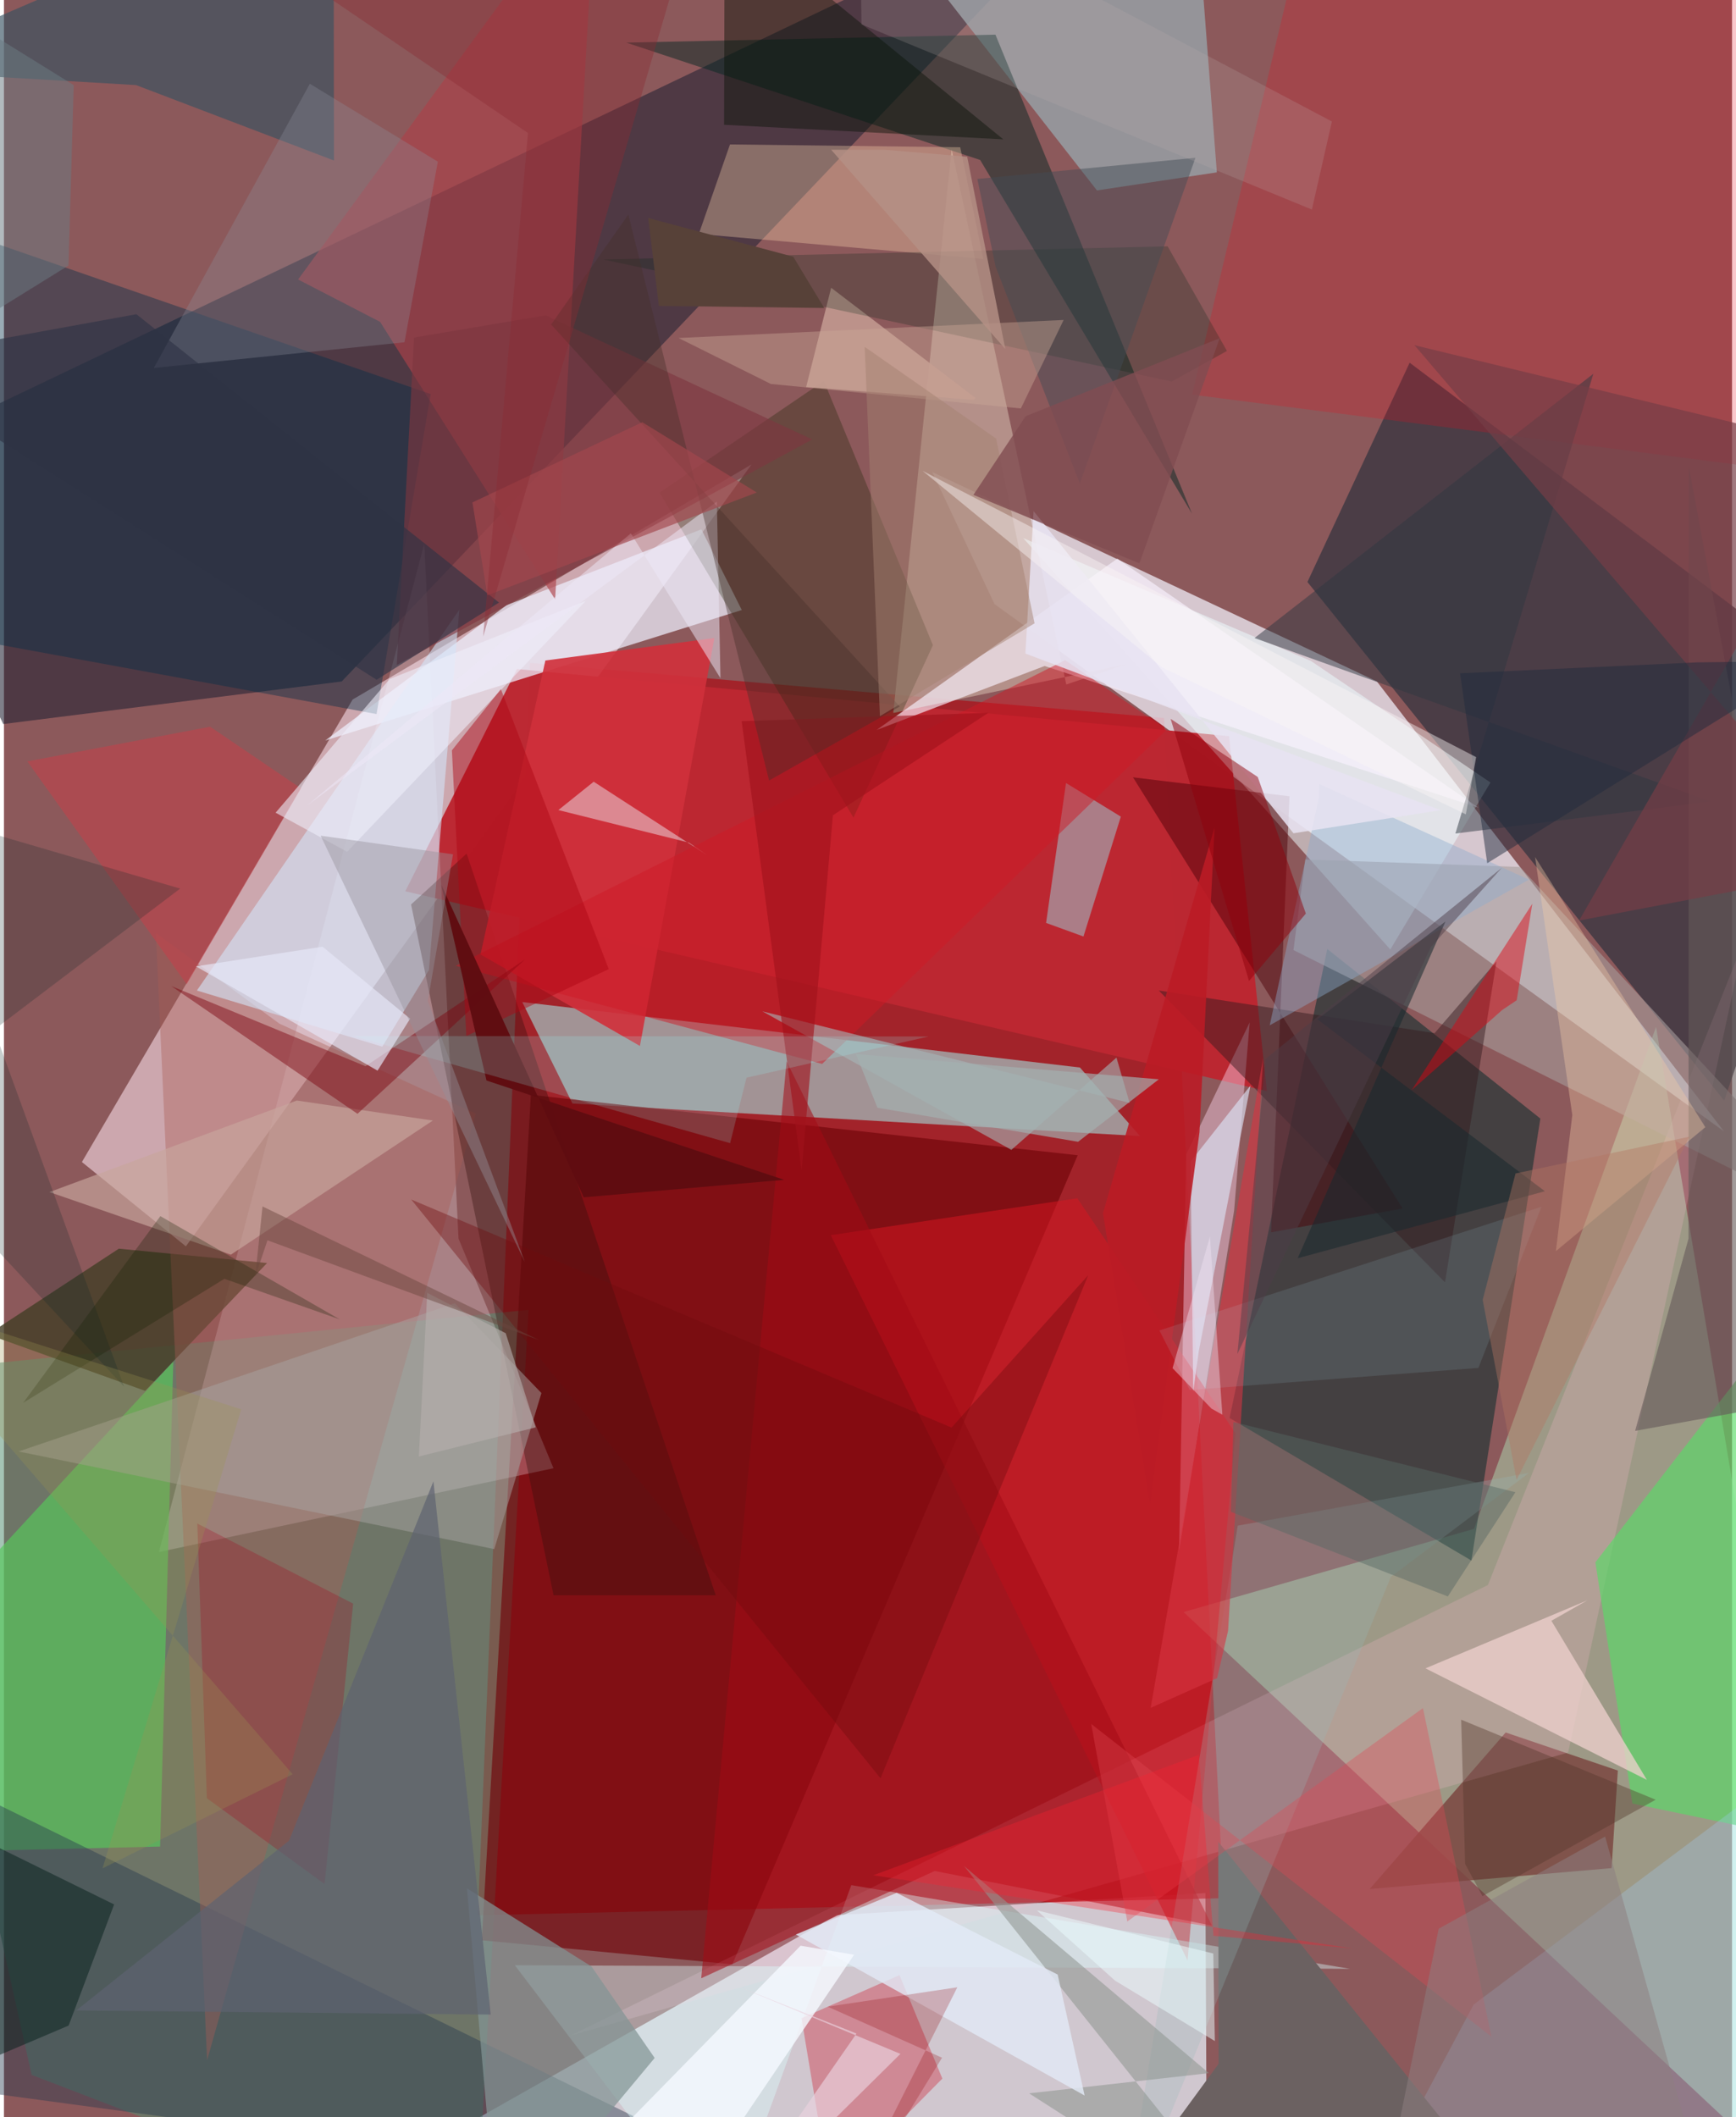 <svg xmlns="http://www.w3.org/2000/svg" width="228" height="278" viewBox="0 0 836 1024"><path fill="#8c595b" d="M0 0h836v1024H0z"/><path fill="#e6e9f3" fill-opacity=".761" d="M120.427 1086H582.06l-.823-170.395-178.294 10.645z"/><path fill="#ac0914" fill-opacity=".678" d="M254.53 320.61l-25.268 605.743 360.693-8.276-28.727-570.796z"/><path fill="#ece9f3" fill-opacity=".765" d="M832.104 547.205L479.218 292.173l-30.106-63.845L664.16 329.57z"/><path fill="#ffe6f1" fill-opacity=".557" d="M361.692 224.594L168.671 338.352 37.713 562.029l50.296 40.782z"/><path fill="#b7ffca" fill-opacity=".388" d="M898 1086l-98.756-589.314-88.053 242.77-140.53 40.239z"/><path fill="#242434" fill-opacity=".58" d="M536.135-62L-61.18 223.28-.343 350.191l163.725-20.579z"/><path fill="#a3bdbd" fill-opacity=".725" d="M520.526 516.32L250.74 484.656l24.283 49.08 274.572 15.743z"/><path fill="#3c3741" fill-opacity=".804" d="M898 339.72l-65.797 192.59-201.624-250.823 49.457-106.065z"/><path fill="#082b2c" fill-opacity=".541" d="M640.19 459l-47.251 226.844 116.978 68.94 33.349-213.777z"/><path fill="#bc2731" fill-opacity=".984" d="M194.143 431.082l416.826 96.631-18.293-171.668-344.512-32.466z"/><path fill="#538f71" fill-opacity=".522" d="M13.398 1003.548L-62 665.052l315.808-31.544L227.993 1086z"/><path fill="#6f0409" fill-opacity=".639" d="M352.36 950.085l167.087-391.329-264.534-29.236-23.755 408.916z"/><path fill="#faf1fd" fill-opacity=".263" d="M74.964 750.657L203.34 262.872l16.565 336.193 45.938 111.074z"/><path fill="#eef1fe" fill-opacity=".718" d="M155.434 358.153l201.507-63.105-19.544-39.036-94.275 36.697z"/><path fill="#98a1a7" fill-opacity=".812" d="M408.299-62L528.764 92.098l57.996-8.725L575.605-62z"/><path fill="#be9f95" fill-opacity=".792" d="M458.464 72.215l55.463 258.847 29.278-9.856-112.978 23.638z"/><path fill="#7b4741" fill-opacity=".851" d="M726.49 837.945l54.257 18.397-3.016 47.194-117.03 10.119z"/><path fill="#ab4149" fill-opacity=".647" d="M181.971 155.677l84.67 134.219L286.59-62 142.298 135.178z"/><path fill="#56c95a" fill-opacity=".659" d="M81.924 658.515L75.536 893.12l-78.913 1.847-7.827-135.768z"/><path fill="#26394f" fill-opacity=".424" d="M425.662 1070.768l-463.236-62.508 18.015-143.637 336.42 164.943z"/><path fill="#ffdaf5" fill-opacity=".416" d="M568.5 750.11l3.417-191.632 30.731-63.976-7.535 91.085z"/><path fill="#eefcff" fill-opacity=".514" d="M632.133 319.59l87.003 58.876-48.466 80.76-177.562-198.959z"/><path fill="#032622" fill-opacity=".478" d="M574.737 248.43L479.652 16.763l-178.567 3.85L472.252 77.37z"/><path fill="#ffbad2" fill-opacity=".212" d="M717.887 766.624l-443.762 217.9 482.58-136.884L841.79 454.9z"/><path fill="#1a2100" fill-opacity=".302" d="M449.412 312.05l-38.435 83.414-93.794-157.17 79.473-54.034z"/><path fill="#5ada68" fill-opacity=".651" d="M888.015 603.106L898 895.28l-110.221-22.993-17.888-116.663z"/><path fill="#012d46" fill-opacity=".4" d="M-62 97.633v203.201l242.248 44.527 26.193-154.77z"/><path fill="#a79c9d" fill-opacity=".588" d="M629.538 415.684l103.909 3.633L898 596.523l-274.17-137z"/><path fill="#d51622" fill-opacity=".525" d="M519.266 579.554l76.499 113.654L572.592 948.2l-172.58-350.786z"/><path fill="#443e27" fill-opacity=".812" d="M-7.75 645.428l76.074 27.289 58.959-61.832-71.71-6.941z"/><path fill="#eb0d1c" fill-opacity=".227" d="M898 232.37L835.773-62 631.866-48.14l-57.095 239.008z"/><path fill="#ab5c55" fill-opacity=".384" d="M133.205 495.078l95.06 43.557L98.272 996.426l-24.77-545.148z"/><path fill="#a2cffd" fill-opacity=".282" d="M711.019 969.523L648.971 1086 898 1028.172V829.428z"/><path fill="#d3e4f9" fill-opacity=".604" d="M93.333 479.08l126.961-184.185-14.702 174.277-22.576 37.07z"/><path fill="#a3a6b1" fill-opacity=".675" d="M513.785 378.71l26.532 16.263-18.083 57.981-18.083-6.565z"/><path fill="#32100d" fill-opacity=".365" d="M196.95 437.468l26.875-24.63 120.506 358.74-78.45-.013z"/><path fill="#daffff" fill-opacity=".4" d="M409.916 911.78l241.255 40.475-404.023-1.728 100.54 132.296z"/><path fill="#fed6b0" fill-opacity=".337" d="M473.772 125.253L336.15 113.167l15.085-43.304 111.39 1.363z"/><path fill="#4d0008" fill-opacity=".475" d="M621.898 385.129l-8.914 210.903 63.606-11.52-130.4-208.553z"/><path fill="#cf3243" fill-opacity=".412" d="M385.832 976.14l47.405-20.861 20.736 50.057-54.197 54.786z"/><path fill="#375261" fill-opacity=".643" d="M159.653 77.634l-95.751-36.48L-62 33.722 159.47-62z"/><path fill="#f0d1cf" fill-opacity=".745" d="M687.683 806.92l78.31-32.89-17.388 9.882 46.199 76.959z"/><path fill="#f8f3ff" fill-opacity=".647" d="M422.188 353.05l116.443-82.87 174.704 120.47-209.904-68.53z"/><path fill="#d0303b" fill-opacity=".914" d="M343.68 308.588l-36.012 197.306-77.132-44.268 31.384-142.164z"/><path fill="#839494" fill-opacity=".722" d="M223.97 913.3l60.286 37.832 30.542 44.235L239.257 1086z"/><path fill="#c0988f" fill-opacity=".91" d="M388.067 187.222l12.106-48.039 69.875 53.329-.876.873z"/><path fill="#a30b16" fill-opacity=".541" d="M450.255 904.929L337.32 956.824l41.295-443.508 205.767 418.022z"/><path fill="#a9a6a4" fill-opacity=".478" d="M218.162 630.338l41.86 43.43-22.824 75.475L7.096 702.03z"/><path fill="#6b6161" d="M523.306 1086l64.318-87.826-.178-107.405 155.987 193.628z"/><path fill="#c7a69c" fill-opacity=".671" d="M207.492 541.964l-65.81-9.68L21.999 576.57l87.787 30.262z"/><path fill="#012315" fill-opacity=".235" d="M564.94 184.544l26.717-14.81-28.7-50.59-273.052 6.351z"/><path fill="#8a8f9a" fill-opacity=".318" d="M209.905 78.204l-61.922-37.692-75.47 137.456 121.242-12.426z"/><path fill="#a2001b" fill-opacity=".259" d="M168.937 775.616l-75.402-38.734L98.17 869.74l56.94 41.517z"/><path fill="#97b9b8" fill-opacity=".267" d="M596.875 737.91l-56.47 342.823 130.552-318.105 66.792-50.215z"/><path fill="#2f3741" fill-opacity=".494" d="M768.905 180.774L702.168 403.15l123.565-15.513-220.765-79.027z"/><path fill="#e8d5dc" fill-opacity=".537" d="M285.296 378.087l-17.09 13.716 63.174 15.742 8.907 6.131z"/><path fill="#dbe0f2" fill-opacity=".659" d="M574.04 561.836l28.99-36.816-25.046 128.694-2.652 19.3z"/><path fill="#341b1e" fill-opacity=".471" d="M722.036 465.03l-24.893 155.198L558.66 479.073l133.438 20.621z"/><path fill="#ce1a26" fill-opacity=".49" d="M513.367 319.295L218.562 467.13l177.253 47.452L562.54 352.876z"/><path fill="#7d3640" fill-opacity=".631" d="M190.045 321.607l200.984-109.07-128.974-60.018-63.683 10.743z"/><path fill="#8f9791" fill-opacity=".573" d="M610.691 1086L464.454 902.503l118.463 100.201-86.986 9.771z"/><path fill="#7b0610" fill-opacity=".463" d="M80.894 476.905l90.137 61.807 81.038-74.67-77.175 51.644z"/><path fill="#a6b5b7" fill-opacity=".6" d="M544.565 533.439l-177.68-44.298 120.47 67.017 50.844-44.634z"/><path fill="#c2424b" fill-opacity=".584" d="M99.742 351.49l-88.425 16.768L88.375 476.04l55.327-94.718z"/><path fill="#655a5a" fill-opacity=".608" d="M898 672.382l-108.897 19.683 25.841-92.963.116-373.657z"/><path fill="#f5cba7" fill-opacity=".365" d="M740.711 414.52l18.004 124.775-7.929 65.816 72.298-59.93z"/><path fill="#09211e" fill-opacity=".522" d="M-52.721 868.97L-62 1019.38l93.292-39.697 22.002-58.572z"/><path fill="#e3ebf7" fill-opacity=".792" d="M522.8 1013.537l-13.054-58.52-77.87-39.513-48.781 20.143z"/><path fill="#0a1208" fill-opacity=".447" d="M348.37 60.356l135.083 7.038-143.924-117.35L348.702-62z"/><path fill="#e04855" fill-opacity=".349" d="M686.473 826.135l-143.04 103.23-17.455-95.554 193.62 151.273z"/><path fill="#763e46" fill-opacity=".69" d="M892.973 218.055L762.002 445.233 898 419.383 682.372 166.962z"/><path fill="#8eadcd" fill-opacity=".42" d="M612.34 495.917l125.409-70.473-101.462-46.22-.164 6.657z"/><path fill="#dc0612" fill-opacity=".463" d="M724.774 488.522l7.043-4.736 7.564-46.688-58.386 90.185z"/><path fill="#19282e" fill-opacity=".549" d="M635.405 493.025L745.47 576.16l-119.59 32.401 71.513-162.91z"/><path fill="#efeffb" fill-opacity=".576" d="M131.423 393.072l55.153-64.653 94.875-37.788-115.428 121.357z"/><path fill="#444b55" fill-opacity=".467" d="M520.485 233.887L479.732 128.99l-8.827-42.432 105.506-10.25z"/><path fill="#d63441" fill-opacity=".588" d="M554.754 826.032l32.138-14.368 5.292-22.852 16.978-277.137z"/><path fill="#e7e3f2" fill-opacity=".855" d="M494.144 316.1l200.92 75.751-71.229 11.172L498.098 247.21z"/><path fill="#eee7f7" fill-opacity=".506" d="M346.632 328.068l-43.358-70.111-156.6 131.635L344.883 242.6z"/><path fill="#bb1b25" fill-opacity=".894" d="M554.435 727.422l23.929-179.789 7.302-147.523-53.996 186.666z"/><path fill="#f5f9ff" fill-opacity=".82" d="M346.333 1041.417l64.945-95.974-25.88-4.38L243.383 1086z"/><path fill="#ad0512" fill-opacity=".459" d="M223.679 501.067l68.917-32.34-52.208-135.415-23.687 29.608z"/><path fill="#a0121b" fill-opacity=".631" d="M385.881 566.096l15.145-171.771 75.18-49.566-119.334 4.03z"/><path fill="#5e6270" fill-opacity=".686" d="M235.488 974.377L34.957 972.39l102.953-82.12 69.856-173.816z"/><path fill="#700c0f" fill-opacity=".388" d="M458.402 690.472L197.02 580.155l227.033 279.922L524.54 616.76z"/><path fill="#cba796" fill-opacity=".42" d="M491.95 197.563l-120.944-11.856-44.674-22.229 186.32-8.729z"/><path fill="#5f0d11" fill-opacity=".976" d="M233.442 522.612l143.976 48.023-96.922 8.477L211.54 427.83z"/><path fill="#533629" fill-opacity=".392" d="M706.865 901.476l-1.901-69.72 94.071 38.704-83.788 46.639z"/><path fill="#98ffff" fill-opacity=".176" d="M351.291 552.905L168.864 501.09l278.507.224-88.144 19.925z"/><path fill="#112729" fill-opacity=".231" d="M-43.335 392.184l128.583 37.59L-62 541.435 58.171 670.779z"/><path fill="#b1f2ff" fill-opacity=".11" d="M743.808 583.658l-30.507 77.957-139.689 10.679-14.644-28.807z"/><path fill="#e6e8f9" fill-opacity=".659" d="M196.496 492.698l-15.76 25.147-87.863-50.452 61.226-9.514z"/><path fill="#8f020b" fill-opacity=".49" d="M602.32 474.467l27.502-32.605-23.273-66.053-42.139-28.13z"/><path fill="#f3e4f5" fill-opacity=".408" d="M583.428 598.033l5.998 86.223-5.277-2.973-18.819-19.55z"/><path fill="#2d3245" fill-opacity=".62" d="M64.06 151.979L-62 174.88l242.3 153.905 59.19-37.347z"/><path fill="#1f2b3c" fill-opacity=".482" d="M717.563 417.515l-13.138-91.87 115.02-5.298 55.672-.649z"/><path fill="#574138" d="M311.668 105.446l5.157 42.509 80.013 1.017-14.994-24.8z"/><path fill="#fd1f31" fill-opacity=".322" d="M420.566 906.996l231.855 35.402-67.287-6.115-7.075-87.524z"/><path fill="#462f29" fill-opacity=".392" d="M302.063 103.755l-37.356 53.224 168.669 184.746-63.234 35.79z"/><path fill="#a48271" fill-opacity=".482" d="M498.58 301.475l-74.815 44.924-7.37-178.648 63.566 44.375z"/><path fill="#bcaeb1" fill-opacity=".208" d="M414.837 11.808L413.96-62 642.43 58.758l-9.691 42.6z"/><path fill="#814d51" fill-opacity=".8" d="M494.27 201.31l-25.278 38.044 80.31 33.117 38.829-108.895z"/><path fill="#566863" fill-opacity=".455" d="M731.2 721.737l-32.7 50.416-104.913-40.922 1.19-43.462z"/><path fill="#96909b" fill-opacity=".424" d="M153.19 404.186l98.794 206.21-46.935-126.233 12.19-70.967z"/><path fill="#181f06" fill-opacity=".29" d="M9.284 678.511l97.35-60.001 55.83 19.631-86.802-49.933z"/><path fill="#b59186" fill-opacity=".824" d="M425.787 72.42l40.205 3.384 18.452 93.043-84.25-96.41z"/><path fill="#b27461" fill-opacity=".404" d="M731.257 567.555l84.127-17.78-83.632 166.004-16.376-87.098z"/><path fill="#a3b0b0" fill-opacity=".675" d="M558.712 522.011l-146.56-12.205 10.42 25.966 97.057 16.47z"/><path fill="#fbf6f6" fill-opacity=".431" d="M712.196 366.19l-4.984 27.686-147.023-71.151-115.792-94.994z"/><path fill="#8d7e81" fill-opacity=".525" d="M774.597 888.275l-80.51 44.574L662.939 1086l151.485-55.371z"/><path fill="#900008" fill-opacity=".239" d="M453.824 995.247l-55.31-24.691 62.704-9.379L398.423 1086z"/><path fill="#b7afad" fill-opacity=".62" d="M204.77 625.318l37.967 19.516 14.513 45.532-56.527 14.11z"/><path fill="#6a473e" fill-opacity=".471" d="M127.476 599.896l-5.933 17.718 3.54-34.1 133.73 64.632z"/><path fill="#a3474d" fill-opacity=".655" d="M364.195 238.2l-130.343 49.727-7.21-44.927 82.152-38.779z"/><path fill="#9d9552" fill-opacity=".278" d="M139.668 858.135L-62 625.012l176.799 56.623L47.69 903.64z"/><path fill="#ecfcfe" fill-opacity=".502" d="M585.8 987.19l-.752-42.345-85.384-20.887 37.818 33.984z"/><path fill="#ead2dd" fill-opacity=".659" d="M355.186 960.782l78.505 32.604-89.504 88.498 68.252-98.328z"/><path fill="#4e3e47" fill-opacity=".478" d="M610.34 512.114l-13.65 142.752 93.666-196.864 34.245-38.256z"/><path fill="#6b7b81" fill-opacity=".518" d="M-29.9 1.693l23.107 150.273 38.03-23.562 2.512-87.247z"/><path fill="#8a2b33" fill-opacity=".384" d="M253.51 64.333l-21.69 243.562 94.158-322.081L67.798-62z"/></svg>